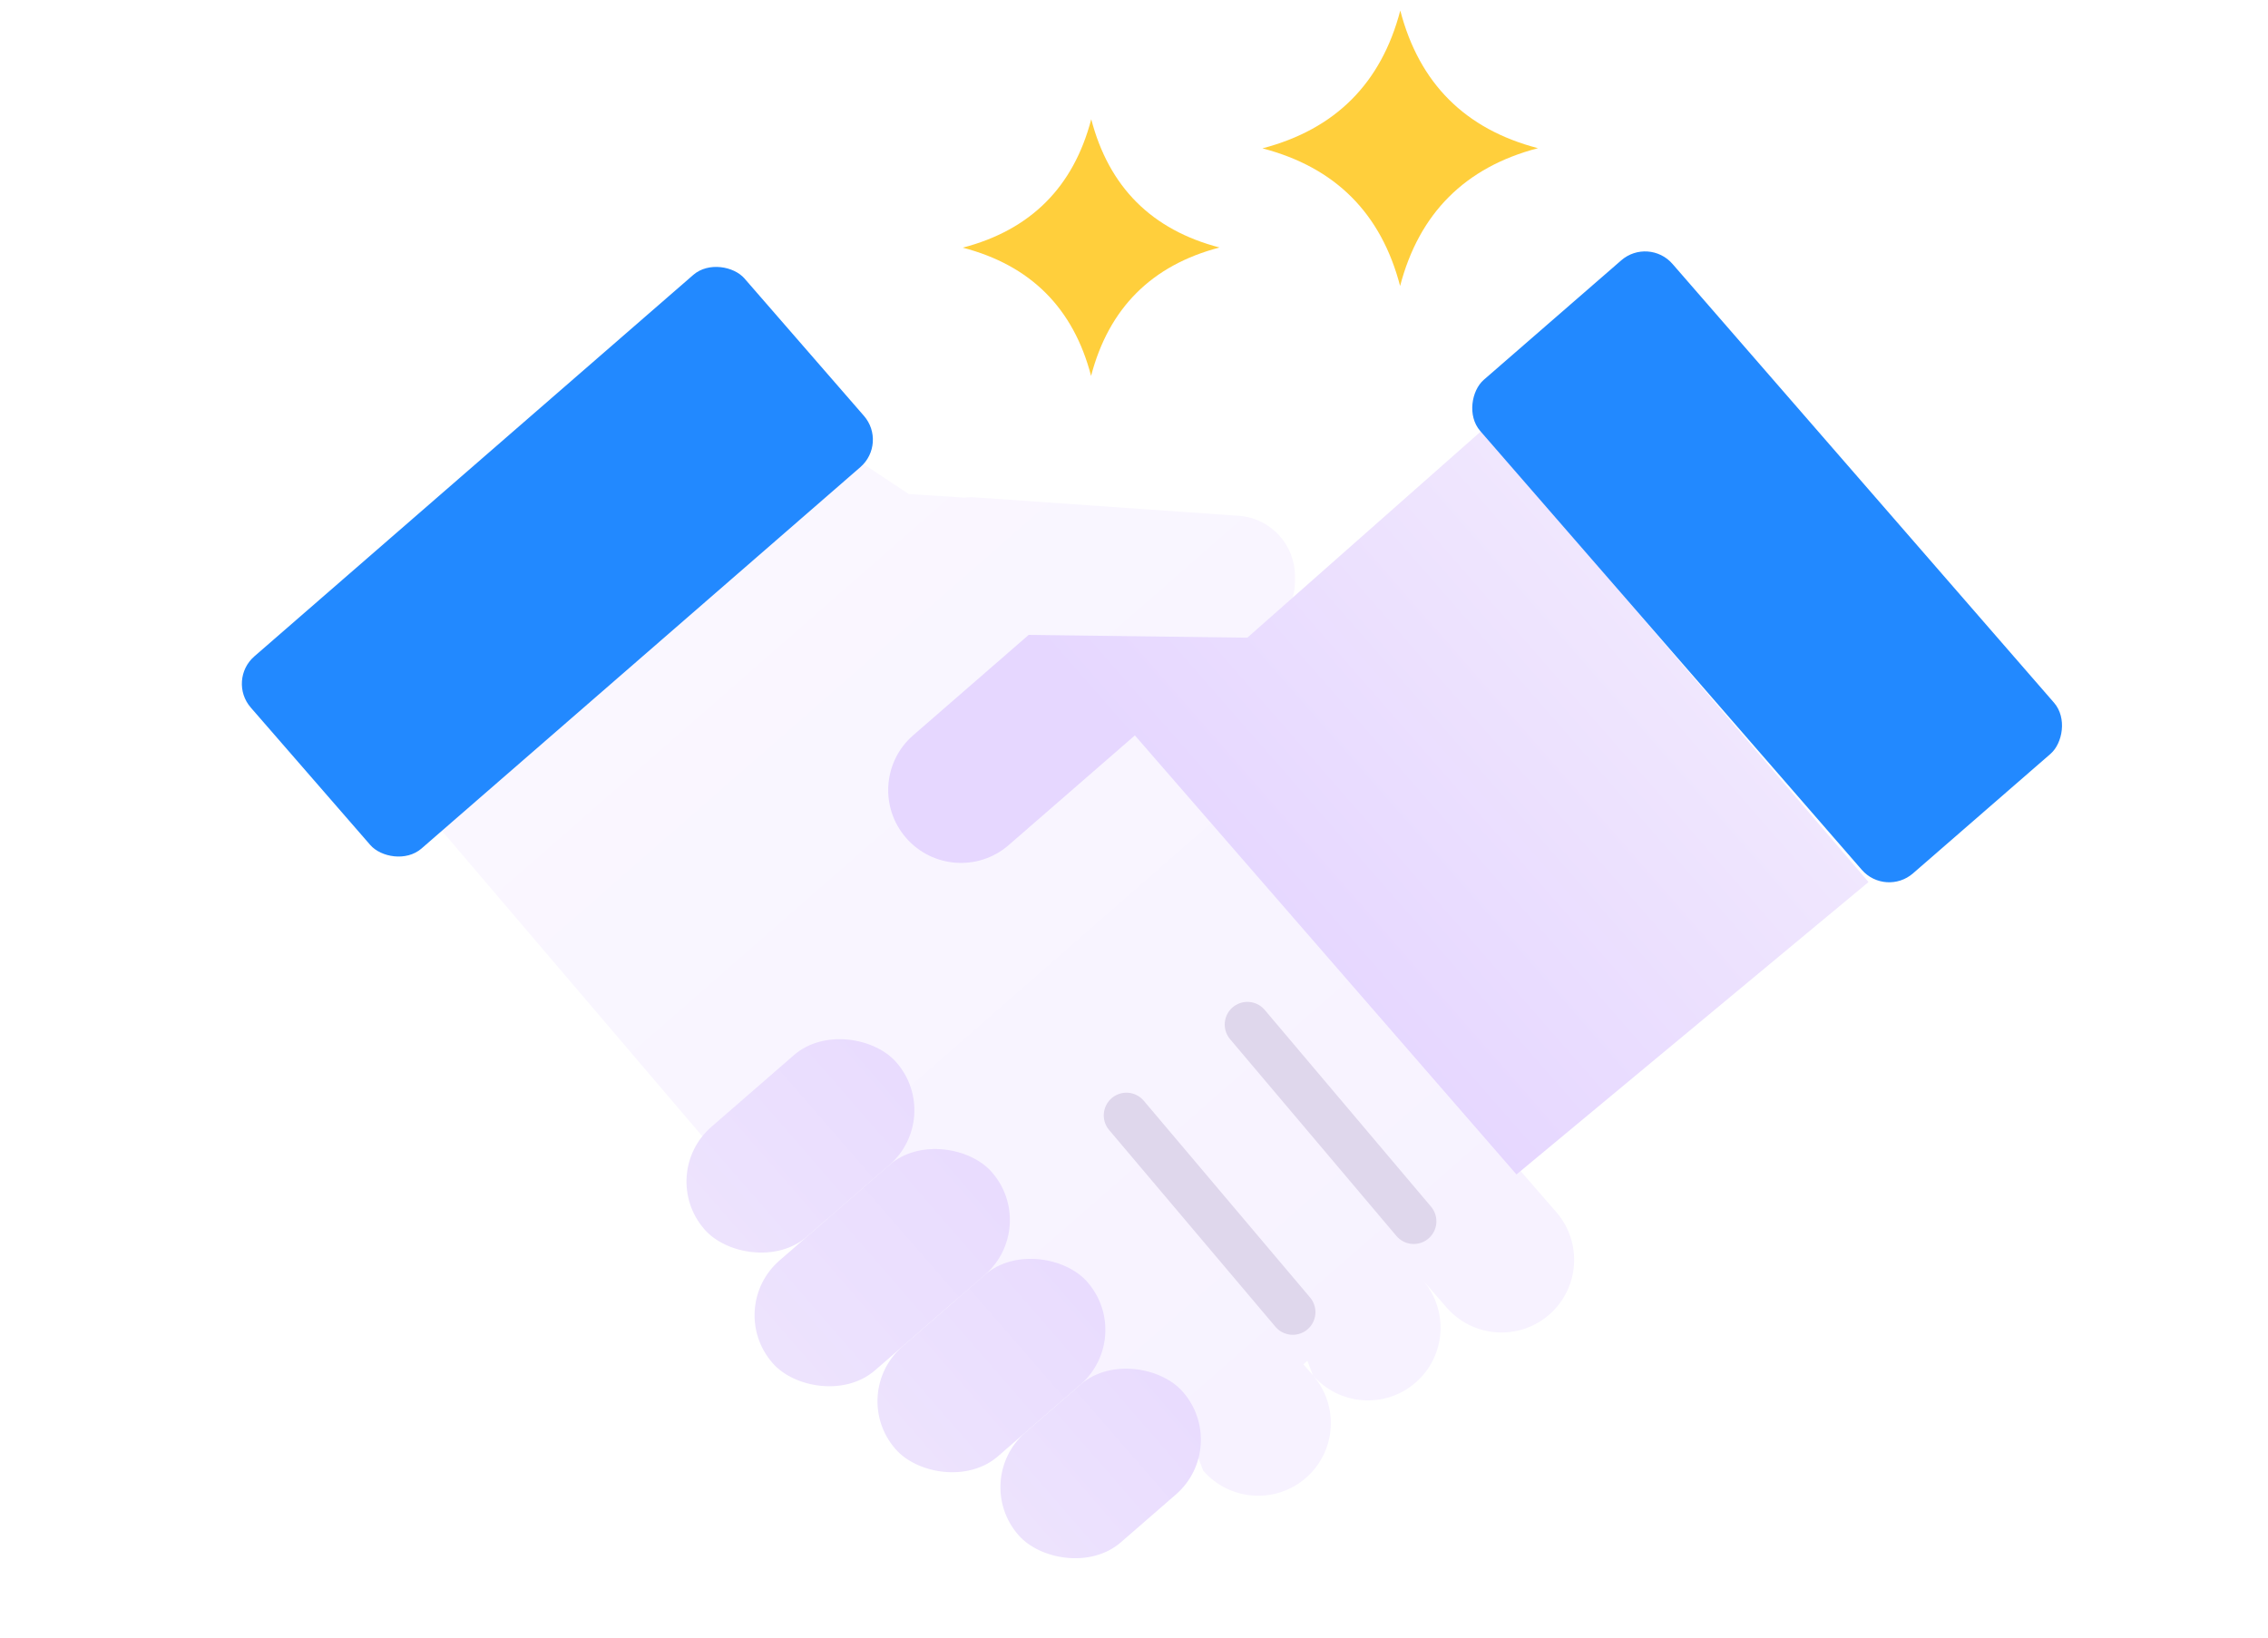 <?xml version="1.0" encoding="UTF-8"?>
<svg width="180px" height="130px" viewBox="0 0 180 130" version="1.1" xmlns="http://www.w3.org/2000/svg" xmlns:xlink="http://www.w3.org/1999/xlink">
    <!-- Generator: Sketch 52.6 (67491) - http://www.bohemiancoding.com/sketch -->
    <title>Group 46</title>
    <desc>Created with Sketch.</desc>
    <defs>
        <filter x="-17.3%" y="-17.4%" width="134.6%" height="134.8%" filterUnits="objectBoundingBox" id="filter-1">
            <feOffset dx="0" dy="4" in="SourceAlpha" result="shadowOffsetOuter1"></feOffset>
            <feGaussianBlur stdDeviation="5" in="shadowOffsetOuter1" result="shadowBlurOuter1"></feGaussianBlur>
            <feColorMatrix values="0 0 0 0 0.366   0 0 0 0 0.249   0 0 0 0 1  0 0 0 0.605 0" type="matrix" in="shadowBlurOuter1" result="shadowMatrixOuter1"></feColorMatrix>
            <feMerge>
                <feMergeNode in="shadowMatrixOuter1"></feMergeNode>
                <feMergeNode in="SourceGraphic"></feMergeNode>
            </feMerge>
        </filter>
        <linearGradient x1="50%" y1="0%" x2="50%" y2="93.314%" id="linearGradient-2">
            <stop stop-color="#FAF7FF" offset="0%"></stop>
            <stop stop-color="#F7F2FF" offset="100%"></stop>
        </linearGradient>
        <linearGradient x1="100%" y1="63.135%" x2="32.008%" y2="63.135%" id="linearGradient-3">
            <stop stop-color="#F0E7FE" offset="0%"></stop>
            <stop stop-color="#E6D7FF" offset="100%"></stop>
        </linearGradient>
        <linearGradient x1="149.764%" y1="50%" x2="-23.238%" y2="50%" id="linearGradient-4">
            <stop stop-color="#E7D8FF" offset="0%"></stop>
            <stop stop-color="#EEE5FD" offset="100%"></stop>
        </linearGradient>
    </defs>
    <g id="Page-1" stroke="none" stroke-width="1" fill="none" fill-rule="evenodd">
        <g id="因特驰营销页" transform="translate(-507, -1820)">
            <g id="Group-24" transform="translate(454, 1676)">
                <g id="Group-23" transform="translate(0, 122)">
                    <g id="Group-46" transform="translate(68, 0)">
                        <g id="Group-16" filter="url(#filter-1)">
                            <g id="Group-15" transform="translate(78.027, 77.632) rotate(-41) translate(-78.027, -77.632) translate(22.227, 24.163)">
                                <path d="M66.059,50.57 L54.804,95.765 L54.804,101.085 C54.804,104.275 52.221,106.861 49.035,106.861 C45.849,106.861 43.266,104.275 43.266,101.085 L43.266,96.92 L43.266,96.92 L43.266,98.196 C43.266,101.387 40.683,103.973 37.497,103.973 C34.311,103.973 31.728,101.387 31.728,98.196 L32.15,97.034 L31.728,97.039 L31.728,98.196 C31.728,101.387 29.146,103.973 25.96,103.973 C22.774,103.973 20.191,101.387 20.191,98.196 L20.569,97.153 L20.304,97.156 L7.602,52.062 L7.922,19.347 L51.87,18.751 L53.409,24.34 L56.556,27.458 C56.705,27.559 56.849,27.671 56.989,27.792 C57.069,27.862 57.148,27.935 57.223,28.01 L69.162,39.95 L70.419,41.195 L70.416,41.203 L72.045,42.832 C73.827,44.615 73.927,47.472 72.274,49.375 L71.983,49.709 C70.473,51.447 67.943,51.773 66.059,50.57 Z" id="Combined-Shape" fill="url(#linearGradient-2)"></path>
                                <rect id="Rectangle-13" fill="#2289FF" x="2.884" y="0" width="51.919" height="20.217" rx="2.88"></rect>
                                <path d="M54.39,50.585 L41.117,50.585 C37.931,50.585 35.348,47.999 35.348,44.809 C35.348,41.619 37.931,39.033 41.117,39.033 L51.81,39.033 L53.262,39.033 L66.215,50.585 L91.063,50.385 L90.697,97.569 L54.381,96.758 L54.39,50.585 Z" id="Rectangle-17" fill="url(#linearGradient-3)"></path>
                                <rect id="Rectangle-13" fill="#2289FF" transform="translate(101.038, 73.405) rotate(-90) translate(-101.038, -73.405) " x="75.078" y="63.297" width="51.919" height="20.217" rx="2.88"></rect>
                                <rect id="Rectangle-17" fill="url(#linearGradient-4)" x="5.769" y="86.644" width="17.306" height="11.553" rx="5.76"></rect>
                                <rect id="Rectangle-17" fill="url(#linearGradient-4)" x="2.884" y="51.986" width="20.191" height="11.553" rx="5.76"></rect>
                                <rect id="Rectangle-17" fill="url(#linearGradient-4)" x="2.884" y="75.091" width="20.191" height="11.553" rx="5.76"></rect>
                                <rect id="Rectangle-17" fill="url(#linearGradient-4)" x="0" y="63.539" width="23.075" height="11.553" rx="5.76"></rect>
                            </g>
                        </g>
                        <path d="M71.6,46.752 C69.2,46.752 66.8,47.456 64.4,48.863 C65.806,46.46 66.509,44.057 66.509,41.654 C66.509,39.251 65.806,36.848 64.4,34.445 C66.8,35.852 69.2,36.556 71.6,36.556 C74,36.556 76.4,35.852 78.8,34.445 C77.394,36.848 76.691,39.251 76.691,41.654 C76.691,44.057 77.394,46.46 78.8,48.863 C76.4,47.456 74,46.752 71.6,46.752 Z" id="Star" fill="#FFCF3C" transform="translate(71.6, 41.654) rotate(-315) translate(-71.6, -41.654) "></path>
                        <path d="M96.127,39.24 C93.551,39.24 90.976,39.996 88.4,41.506 C89.909,38.928 90.663,36.349 90.663,33.77 C90.663,31.191 89.909,28.613 88.4,26.034 C90.976,27.545 93.551,28.3 96.127,28.3 C98.702,28.3 101.277,27.545 103.853,26.034 C102.344,28.613 101.59,31.191 101.59,33.77 C101.59,36.349 102.344,38.928 103.853,41.506 C101.277,39.996 98.702,39.24 96.127,39.24 Z" id="Star" fill="#FFCF3C" transform="translate(96.127, 33.77) rotate(-315) translate(-96.127, -33.77) "></path>
                        <path d="M97.2,118.953 L84,103.333" id="Path-21" stroke="#DFD7EC" stroke-width="3.6" stroke-linecap="round" stroke-linejoin="round"></path>
                        <path d="M87.6,126.163 L74.4,110.543" id="Path-21" stroke="#DFD7EC" stroke-width="3.6" stroke-linecap="round" stroke-linejoin="round"></path>
                    </g>
                </g>
            </g>
        </g>
    </g>
</svg>